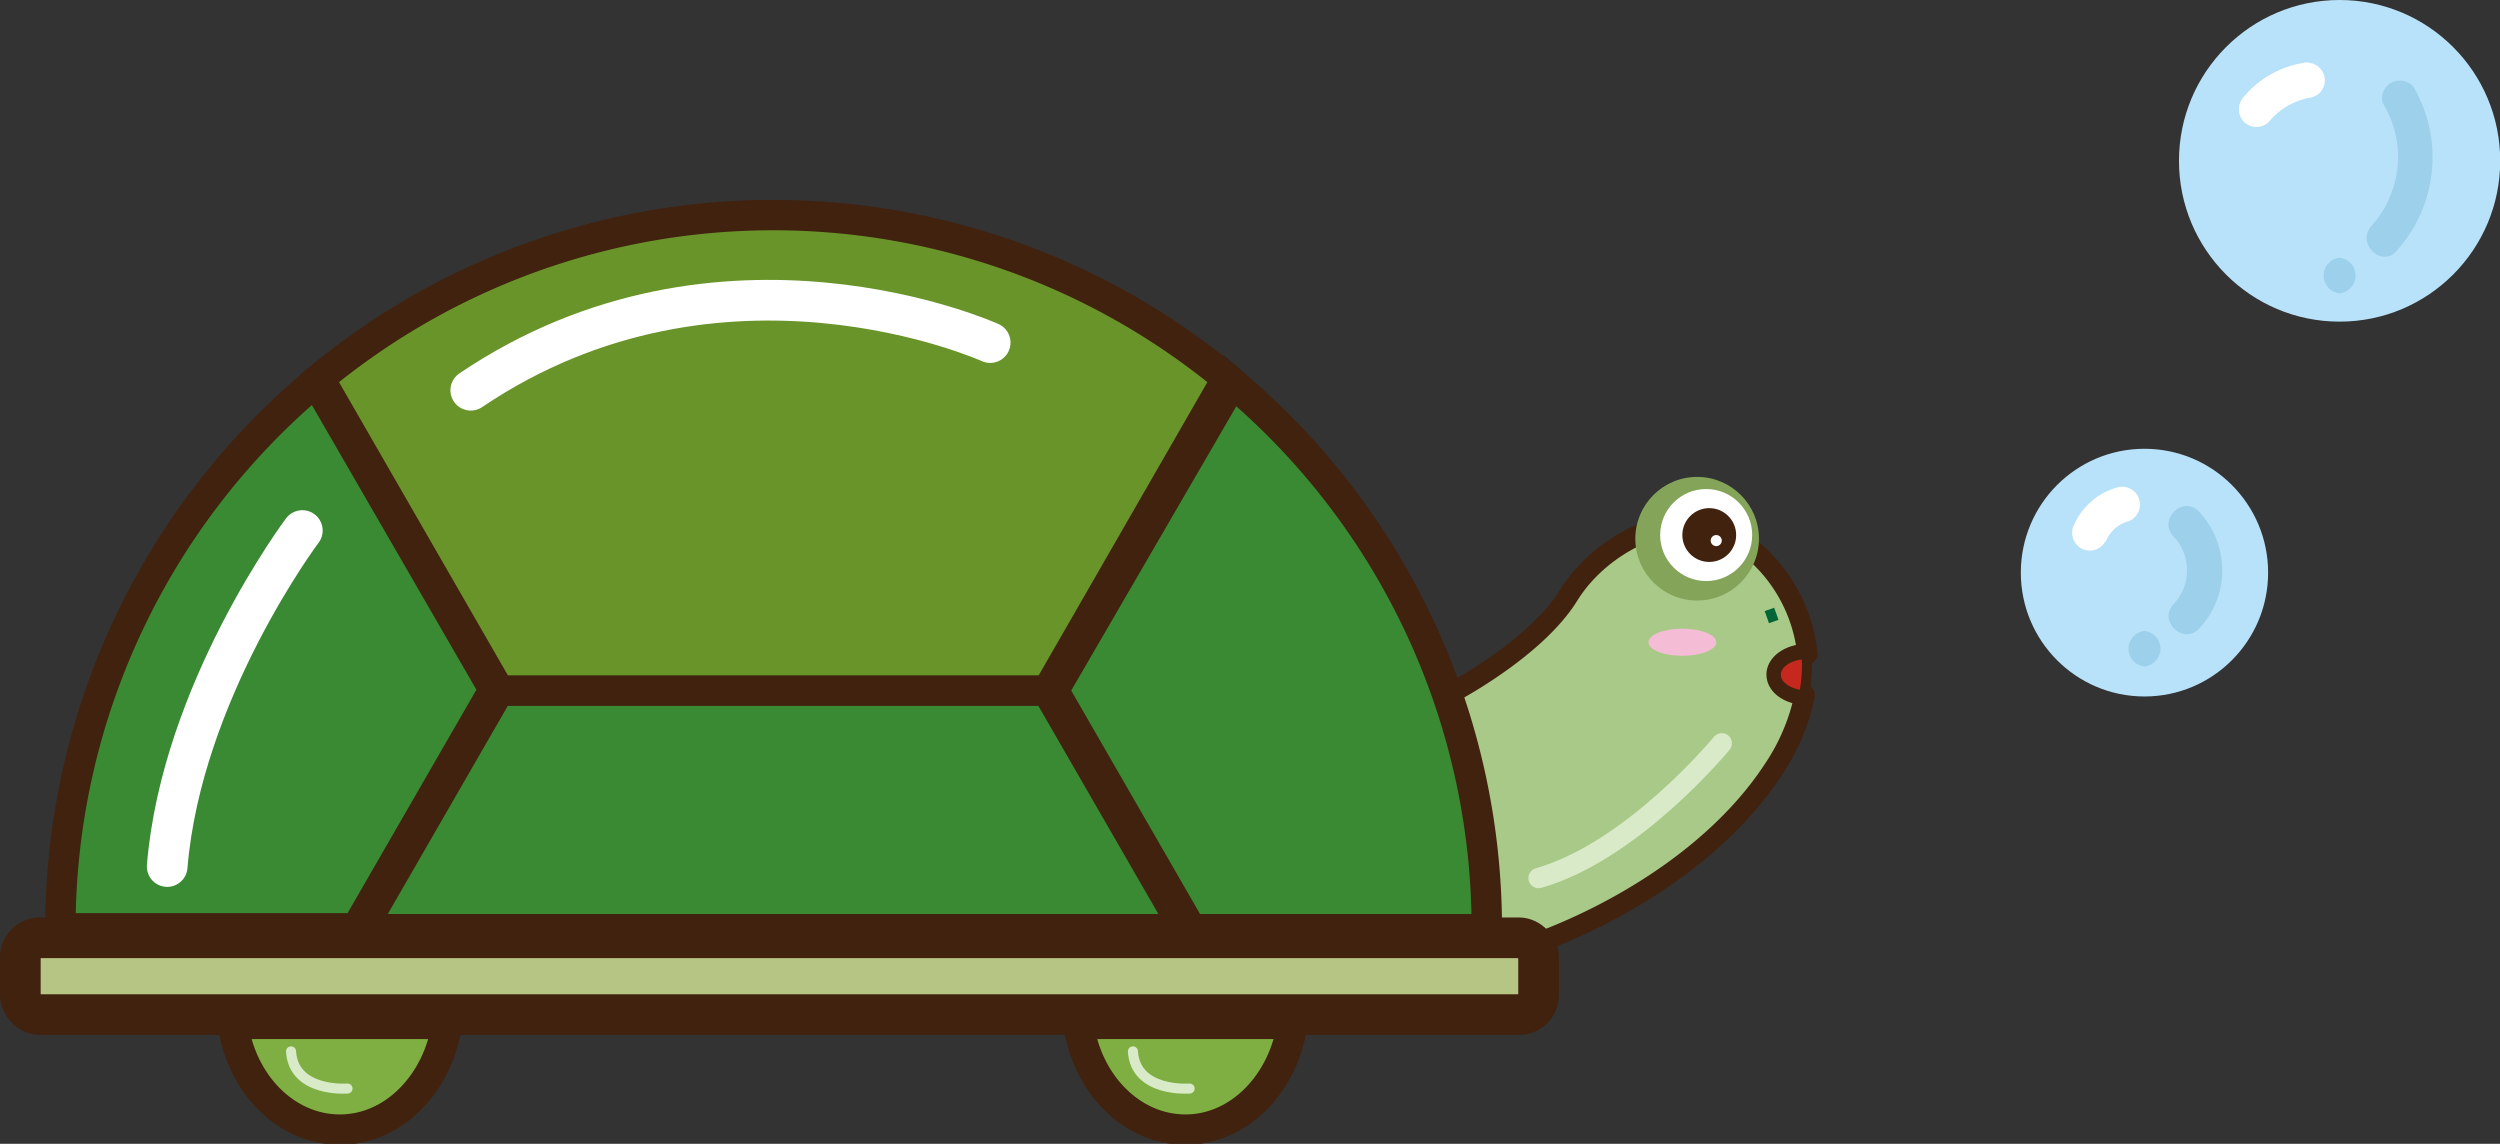 <svg xmlns="http://www.w3.org/2000/svg" viewBox="0 0 121.72 55.69"><rect x="0" y="0" width="121.72" height="55.69" fill="#333333" stroke="none"/><defs><style>.a9edbd11-a6ba-4b19-bddd-f784af2907f4{fill:#7fae42;}.a0dc0b99-5a14-4318-ba75-264e14b11b02,.a9edbd11-a6ba-4b19-bddd-f784af2907f4,.ac931c5f-2b8a-42f5-aada-feb549486a7d,.b62e854f-c91b-4ba9-b441-0eaf05a78ac0,.b9c1f519-fdc6-4dca-8656-7a2ef28b10aa,.fe206ca6-ac94-4fa0-936b-29901e463c7c{stroke:#40220f;}.a0dc0b99-5a14-4318-ba75-264e14b11b02,.a6b88648-3518-492b-884e-679e7b94993b,.a9edbd11-a6ba-4b19-bddd-f784af2907f4,.abc9380e-a8ce-4f5c-8d4f-8ef45d74ddee,.ac931c5f-2b8a-42f5-aada-feb549486a7d,.b91c4880-3d10-4b8e-bb8b-4f13086f6281,.b9c1f519-fdc6-4dca-8656-7a2ef28b10aa,.ea9f3bd7-3853-4cc8-9406-246bdfbbf928,.fc359300-b94c-4e8e-96c0-3e0ddd7c422a,.fe206ca6-ac94-4fa0-936b-29901e463c7c{stroke-miterlimit:10;}.a9edbd11-a6ba-4b19-bddd-f784af2907f4,.ac931c5f-2b8a-42f5-aada-feb549486a7d,.fc359300-b94c-4e8e-96c0-3e0ddd7c422a,.fe206ca6-ac94-4fa0-936b-29901e463c7c{stroke-width:1.48px;}.ac931c5f-2b8a-42f5-aada-feb549486a7d{fill:#398a33;}.b62e854f-c91b-4ba9-b441-0eaf05a78ac0{fill:#a9c988;stroke-linejoin:round;}.a6b88648-3518-492b-884e-679e7b94993b,.abc9380e-a8ce-4f5c-8d4f-8ef45d74ddee,.b62e854f-c91b-4ba9-b441-0eaf05a78ac0,.ea9f3bd7-3853-4cc8-9406-246bdfbbf928{stroke-linecap:round;}.a6b88648-3518-492b-884e-679e7b94993b,.b62e854f-c91b-4ba9-b441-0eaf05a78ac0{stroke-width:0.99px;}.b6100c09-f742-4087-b379-be09d241da0d{fill:#84a559;}.e0caedee-28c7-4d26-b657-a397074402ed{fill:#fff;}.ac7c326b-81c2-4593-9132-d6e15e4b6818{fill:#40220f;}.a6b88648-3518-492b-884e-679e7b94993b,.abc9380e-a8ce-4f5c-8d4f-8ef45d74ddee,.b91c4880-3d10-4b8e-bb8b-4f13086f6281,.ea9f3bd7-3853-4cc8-9406-246bdfbbf928{fill:none;}.b91c4880-3d10-4b8e-bb8b-4f13086f6281{stroke:#006537;}.a0dc0b99-5a14-4318-ba75-264e14b11b02,.b91c4880-3d10-4b8e-bb8b-4f13086f6281,.ea9f3bd7-3853-4cc8-9406-246bdfbbf928{stroke-width:0.49px;}.aa753a1f-ce20-40c9-9d4a-c8e3dbf36a6a{fill:#f5bdd5;}.a0dc0b99-5a14-4318-ba75-264e14b11b02{fill:#c7281e;}.fc359300-b94c-4e8e-96c0-3e0ddd7c422a{fill:#006535;stroke:#231815;}.fe206ca6-ac94-4fa0-936b-29901e463c7c{fill:#699429;}.b9c1f519-fdc6-4dca-8656-7a2ef28b10aa{fill:#b6c584;}.abc9380e-a8ce-4f5c-8d4f-8ef45d74ddee,.b9c1f519-fdc6-4dca-8656-7a2ef28b10aa{stroke-width:1.98px;}.abc9380e-a8ce-4f5c-8d4f-8ef45d74ddee{stroke:#fff;}.a6b88648-3518-492b-884e-679e7b94993b,.ea9f3bd7-3853-4cc8-9406-246bdfbbf928{stroke:#d8eac8;}.a4bd2d81-3c8b-4afa-9811-8388c2b3c53e{fill:#b8e2f9;}.a2ebf4d2-2e77-455e-b9ae-b6f30d0a0f2c{fill:#9cd0eb;}</style></defs><title>烏龜右</title><g id="bd35b486-8343-43c9-956f-681f257664cf" data-name="圖層 2"><g id="a0cb0a11-4e5b-4676-91b4-e293c7493f3e" data-name="圖層 1"><path class="a9edbd11-a6ba-4b19-bddd-f784af2907f4" d="M16.55,55c-2.63,0-4.8-2.23-5.21-5.15H21.76C21.35,52.72,19.18,55,16.55,55Z"/><path class="a9edbd11-a6ba-4b19-bddd-f784af2907f4" d="M57.72,55c-2.63,0-4.8-2.23-5.21-5.15H62.92C62.51,52.72,60.35,55,57.72,55Z"/><polygon class="ac931c5f-2b8a-42f5-aada-feb549486a7d" points="50.98 33.62 57.68 45.24 17.6 45.24 24.3 33.62 50.98 33.62"/><path class="b62e854f-c91b-4ba9-b441-0eaf05a78ac0" d="M70.57,33.79s4.16-2.15,5.8-4.8,5.16-4.17,7.3-3.28A7.67,7.67,0,0,1,88,31.84c-.83,0-1.5.46-1.5,1s.61.95,1.37,1a10.15,10.15,0,0,1-1.51,3.6C82.16,43.88,73,47,70.57,46.91S70.57,33.79,70.57,33.79Z"/><ellipse class="b6100c09-f742-4087-b379-be09d241da0d" cx="82.63" cy="26.23" rx="3.01" ry="3.01"/><ellipse class="e0caedee-28c7-4d26-b657-a397074402ed" cx="83.07" cy="26.05" rx="2.24" ry="2.24"/><circle class="ac7c326b-81c2-4593-9132-d6e15e4b6818" cx="83.22" cy="26.05" r="1.31"/><circle class="e0caedee-28c7-4d26-b657-a397074402ed" cx="83.56" cy="26.32" r="0.27"/><line class="b91c4880-3d10-4b8e-bb8b-4f13086f6281" x1="86.15" y1="29.67" x2="86.36" y2="30.26"/><ellipse class="aa753a1f-ce20-40c9-9d4a-c8e3dbf36a6a" cx="81.91" cy="31.27" rx="1.65" ry="0.66"/><path class="a0dc0b99-5a14-4318-ba75-264e14b11b02" d="M86.46,32.85c0-.55.67-1,1.5-1a7.36,7.36,0,0,1-.13,2C87.07,33.8,86.46,33.38,86.46,32.85Z"/><path class="fc359300-b94c-4e8e-96c0-3e0ddd7c422a" d="M51,33.62l8.76-15.19a2.18,2.18,0,0,1,.22.21l-8.63,15L58,45.24h-.35"/><path class="fe206ca6-ac94-4fa0-936b-29901e463c7c" d="M24.3,33.62,15.55,18.43a34.65,34.65,0,0,1,44.19,0L51,33.62Z"/><path class="ac931c5f-2b8a-42f5-aada-feb549486a7d" d="M60,18.64a34.68,34.68,0,0,1,12.39,26.6H58l-6.7-11.62Z"/><path class="ac931c5f-2b8a-42f5-aada-feb549486a7d" d="M15.38,18.58l8.67,15-6.7,11.62H2.94A34.72,34.72,0,0,1,15.38,18.58Z"/><rect class="b9c1f519-fdc6-4dca-8656-7a2ef28b10aa" x="0.99" y="45.65" width="73.92" height="3.74" rx="0.95" transform="translate(75.9 95.05) rotate(180)"/><path class="abc9380e-a8ce-4f5c-8d4f-8ef45d74ddee" d="M48.21,16.68S35.14,10.75,22.92,19"/><path class="abc9380e-a8ce-4f5c-8d4f-8ef45d74ddee" d="M14.72,25.83S8.84,33.66,8.14,42.19"/><path class="a6b88648-3518-492b-884e-679e7b94993b" d="M83.83,36.19s-4.33,5.26-8.92,6.56"/><path class="ea9f3bd7-3853-4cc8-9406-246bdfbbf928" d="M57.92,53s-2.64.21-2.76-1.81"/><path class="ea9f3bd7-3853-4cc8-9406-246bdfbbf928" d="M16.92,53s-2.63.21-2.75-1.81"/><ellipse class="a4bd2d81-3c8b-4afa-9811-8388c2b3c53e" cx="113.91" cy="7.83" rx="7.82" ry="7.83"/><path class="a2ebf4d2-2e77-455e-b9ae-b6f30d0a0f2c" d="M116,5a5,5,0,0,1-.54,6c-.74.83.48,2.06,1.22,1.22a6.8,6.8,0,0,0,.82-8A.87.87,0,0,0,116,5Z"/><path class="a2ebf4d2-2e77-455e-b9ae-b6f30d0a0f2c" d="M113.91,14.28a.87.87,0,0,0,0-1.73.87.87,0,0,0,0,1.73Z"/><path class="e0caedee-28c7-4d26-b657-a397074402ed" d="M110.47,5.93a3.37,3.37,0,0,1,2.09-1.19.86.86,0,0,0,.6-1.06.89.89,0,0,0-1.06-.61,4.79,4.79,0,0,0-2.85,1.64.89.89,0,0,0,0,1.22.87.87,0,0,0,1.22,0Z"/><ellipse class="a4bd2d81-3c8b-4afa-9811-8388c2b3c53e" cx="104.41" cy="27.88" rx="6.02" ry="6.03"/><path class="a2ebf4d2-2e77-455e-b9ae-b6f30d0a0f2c" d="M105.83,26.12a2.4,2.4,0,0,1,0,3.29c-.77.8.45,2,1.22,1.22a4.15,4.15,0,0,0,0-5.73c-.77-.81-2,.42-1.22,1.22Z"/><path class="a2ebf4d2-2e77-455e-b9ae-b6f30d0a0f2c" d="M104.41,32.45a.87.87,0,0,0,0-1.73.87.87,0,0,0,0,1.73Z"/><path class="e0caedee-28c7-4d26-b657-a397074402ed" d="M102.52,26.38a1.65,1.65,0,0,1,1.11-1,.87.87,0,0,0-.46-1.67A3.26,3.26,0,0,0,101,25.51a.88.88,0,0,0,.31,1.18.86.86,0,0,0,1.18-.31Z"/></g></g></svg>